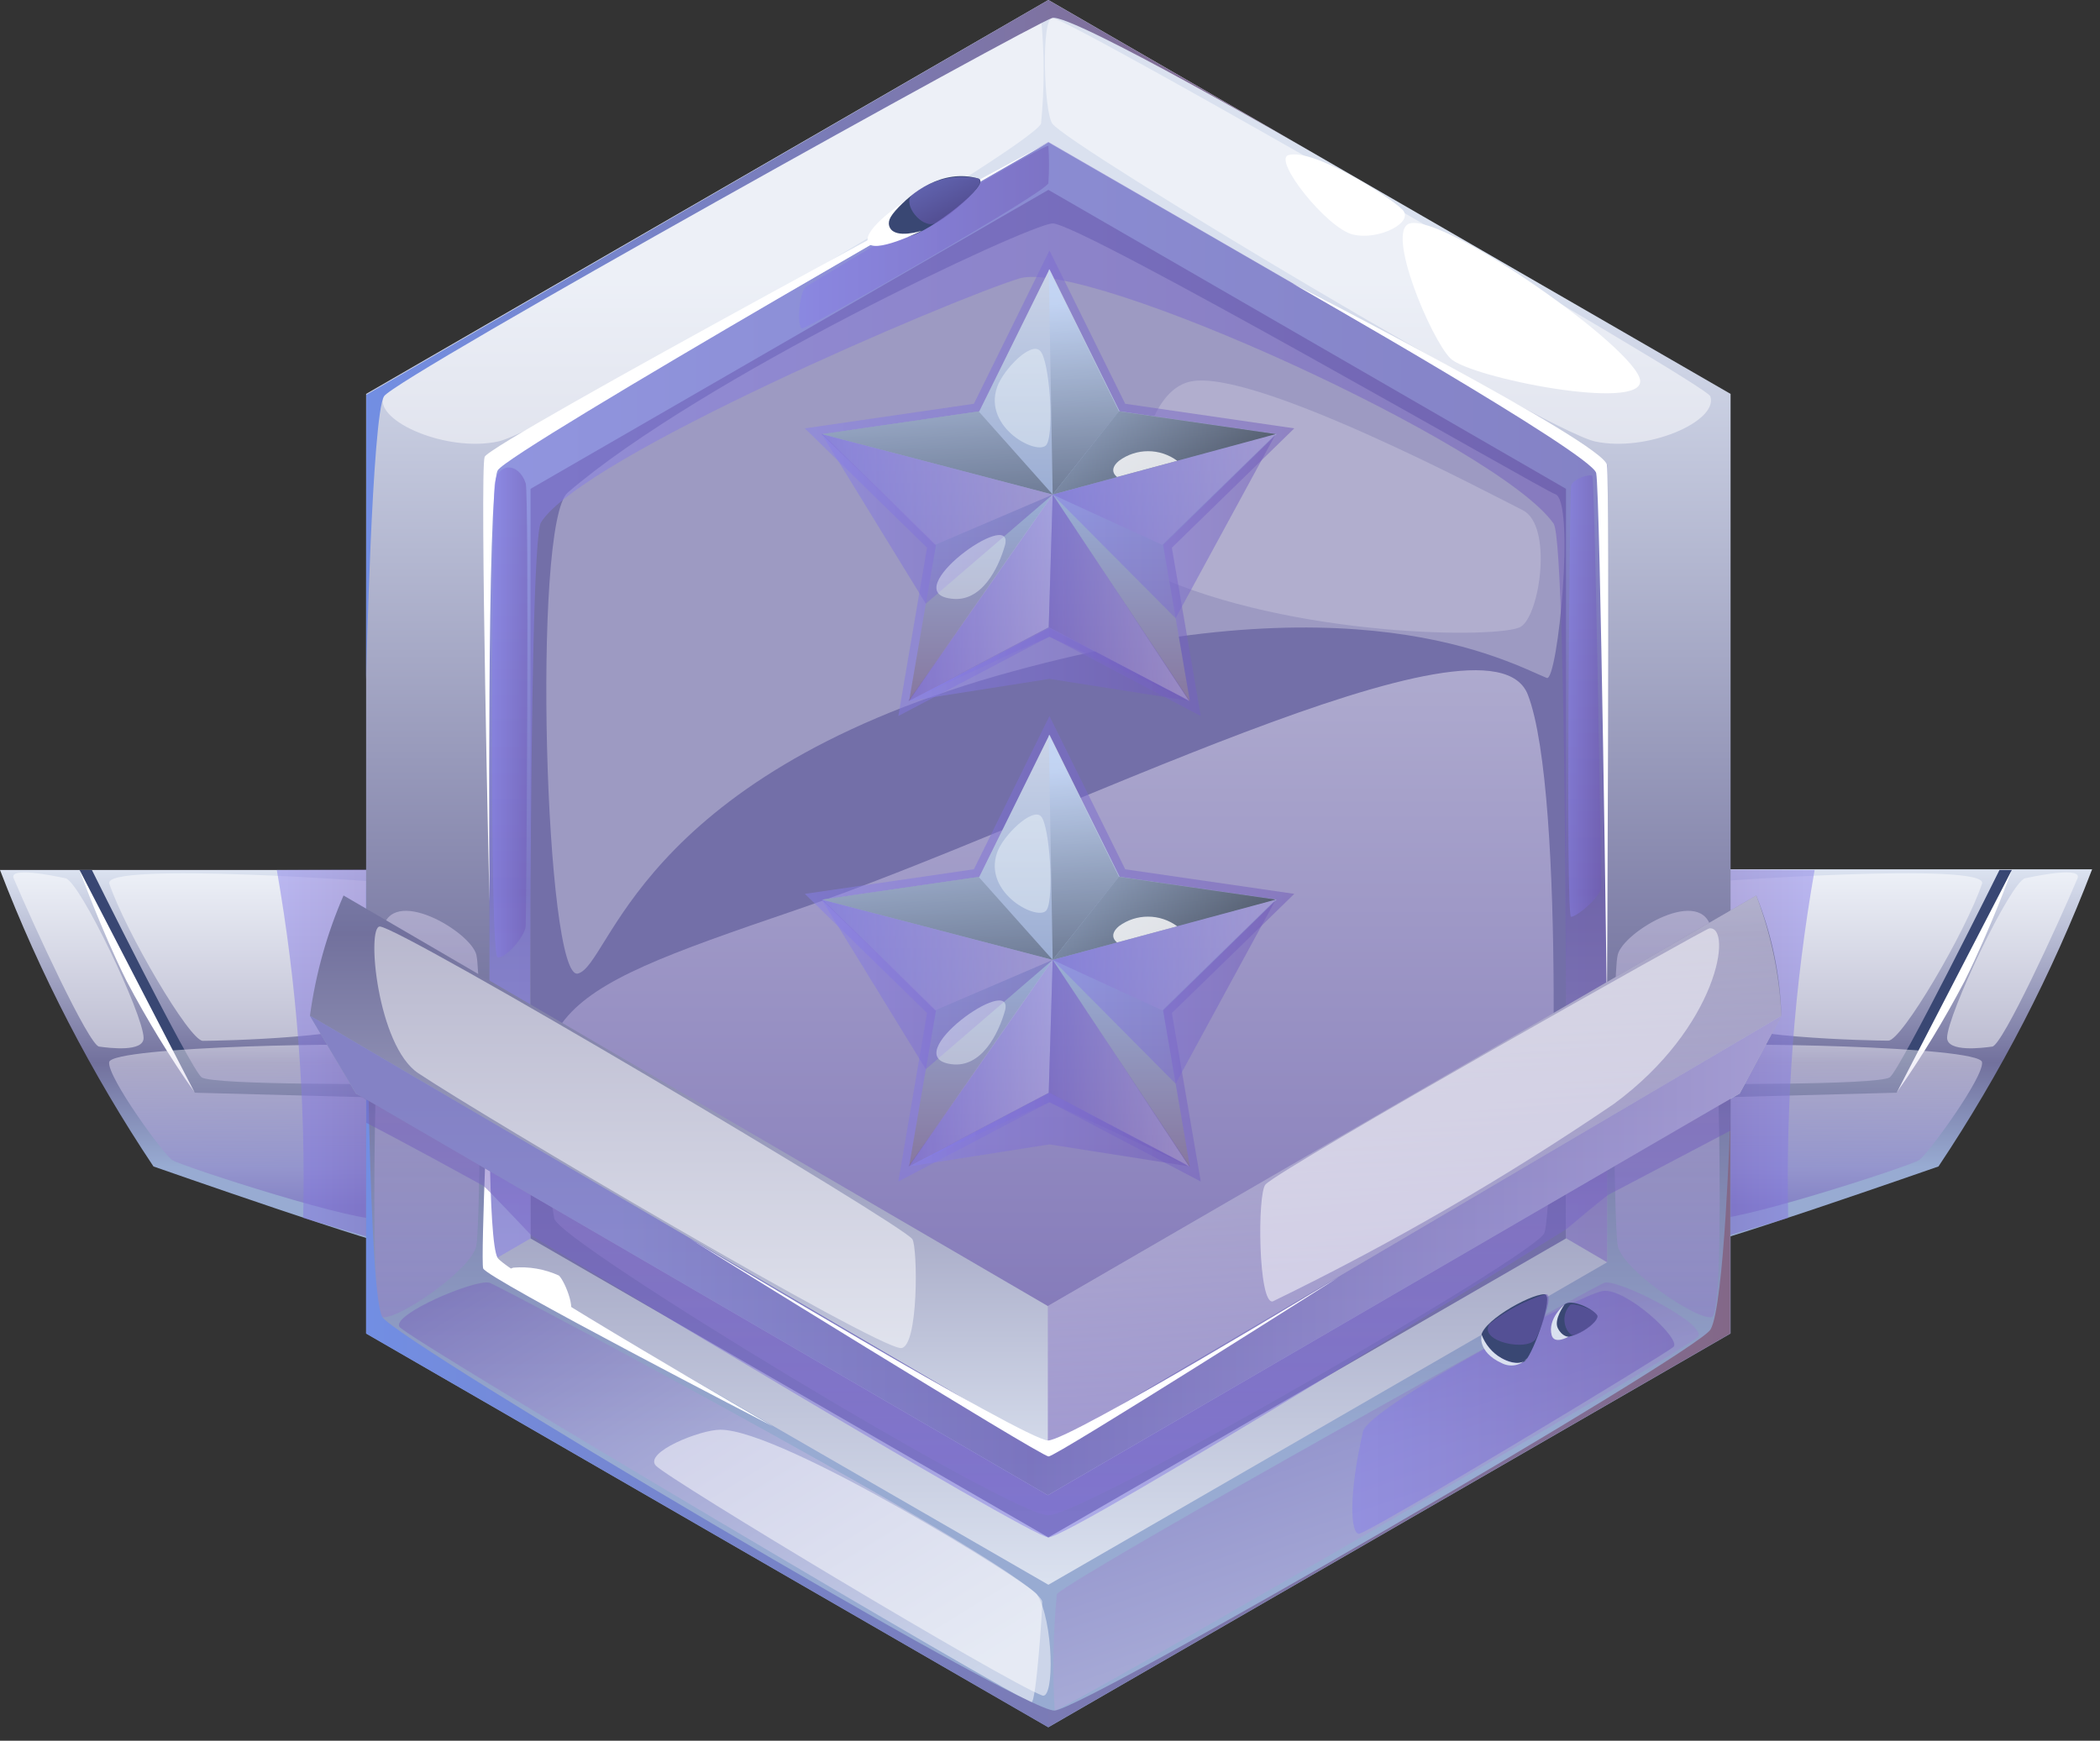 <svg width="117" height="97" viewBox="0 0 117 97" fill="none" xmlns="http://www.w3.org/2000/svg">
<rect x="0" y="0" width="117" height="97" fill="#333333" stroke="none"/>
<path d="M22.24 69.44C22.15 69.76 8.55 65 8.55 65C5.099 59.826 2.231 54.285 0 48.48H23.22L22.24 69.44Z" fill="url(#paint0_linear_6456_59638)"/>
<path d="M4.43 48.48C4.43 48.48 9.85 59.67 10.85 60.89L22.58 61.2V60.4C22.58 60.4 11.84 60.49 11.23 60.03C10.62 59.57 5.12 48.48 5.12 48.48H4.43Z" fill="#394773"/>
<path d="M4.43 48.48L10.85 60.89C9.458 58.901 8.192 56.827 7.06 54.68C5.63 51.81 4.43 48.48 4.43 48.48Z" fill="white"/>
<g style="mix-blend-mode:soft-light" opacity="0.5">
<path d="M6.089 49.24C6.999 51.91 10.559 58 11.3 58C12.04 58 20.66 57.85 21.45 56.61C22.239 55.37 22.93 49.37 22.239 49.25C21.549 49.13 5.689 48 6.089 49.24Z" fill="white"/>
</g>
<g style="mix-blend-mode:soft-light" opacity="0.5">
<path d="M0.76 48.94C1.87 51.57 4.95 58.24 5.52 58.32C6.09 58.4 8 58.64 8 57.84C8 56.56 4.45 49.11 3.65 48.94C2.85 48.77 0.49 48.3 0.76 48.94Z" fill="white"/>
</g>
<path style="mix-blend-mode:multiply" opacity="0.5" d="M6.08 59.19C5.98 60.02 9.08 64.29 9.59 64.64C10.101 64.99 20.53 68.35 21.21 67.87C21.89 67.39 22.261 58.58 21.691 58.32C21.12 58.06 6.2 58.28 6.08 59.19Z" fill="url(#paint1_linear_6456_59638)"/>
<path style="mix-blend-mode:multiply" opacity="0.5" d="M15.422 48.48C16.544 54.88 17.036 61.374 16.892 67.87L22.242 69.44L23.242 48.44L15.422 48.48Z" fill="url(#paint2_linear_6456_59638)"/>
<path d="M94.271 69.44C94.371 69.76 108.001 65 108.001 65C111.46 59.815 114.331 54.26 116.561 48.44H93.301L94.271 69.44Z" fill="url(#paint3_linear_6456_59638)"/>
<path d="M112.09 48.48C112.09 48.48 106.66 59.67 105.67 60.89L93.93 61.2V60.4C93.93 60.4 104.68 60.49 105.29 60.03C105.9 59.57 111.4 48.48 111.4 48.48H112.09Z" fill="#394773"/>
<path d="M112.092 48.48L105.672 60.89C107.063 58.903 108.325 56.828 109.452 54.68C110.882 51.81 112.092 48.48 112.092 48.48Z" fill="white"/>
<g style="mix-blend-mode:soft-light" opacity="0.5">
<path d="M110.429 49.24C109.529 51.91 105.959 57.99 105.209 57.99C104.459 57.99 95.859 57.84 95.059 56.6C94.259 55.36 93.589 49.36 94.269 49.24C94.949 49.12 110.829 48 110.429 49.24Z" fill="white"/>
</g>
<g style="mix-blend-mode:soft-light" opacity="0.5">
<path d="M115.75 48.94C114.64 51.57 111.57 58.24 111 58.32C110.43 58.4 108.51 58.64 108.48 57.84C108.48 56.56 112.03 49.11 112.83 48.94C113.63 48.77 116 48.3 115.75 48.94Z" fill="white"/>
</g>
<path style="mix-blend-mode:multiply" opacity="0.5" d="M110.429 59.19C110.539 60.02 107.429 64.29 106.929 64.64C106.429 64.99 95.999 68.35 95.299 67.87C94.599 67.39 94.299 58.58 94.829 58.32C95.359 58.06 110.319 58.28 110.429 59.19Z" fill="url(#paint4_linear_6456_59638)"/>
<path style="mix-blend-mode:multiply" opacity="0.5" d="M101.1 48.48C99.978 54.88 99.485 61.374 99.629 67.87L94.269 69.44L93.269 48.44L101.1 48.48Z" fill="url(#paint5_linear_6456_59638)"/>
<path d="M58.408 0L20.398 21.95V74.31L58.408 96.25L96.418 74.31V21.95L58.408 0Z" fill="url(#paint6_linear_6456_59638)"/>
<path d="M27.27 70.34V25.91L58.41 7.94L89.54 25.91V70.34L58.41 88.31L27.27 70.34Z" fill="url(#paint7_linear_6456_59638)"/>
<path d="M29.559 69.01V27.24L58.409 10.58L87.249 27.24V69.01L58.409 85.67L29.559 69.01Z" fill="#736FA8"/>
<g style="mix-blend-mode:soft-light" opacity="0.5">
<path d="M21.35 22.08C20.88 23.49 24.92 25.22 27.76 24.6C30.6 23.98 57.36 8.29 58 6.89C58.196 4.932 58.196 2.958 58 1C57.07 1 21.58 21.4 21.35 22.08Z" fill="white"/>
</g>
<g style="mix-blend-mode:soft-light" opacity="0.5">
<path d="M95.29 22.08C95.76 23.49 91.719 25.22 88.87 24.6C86.019 23.98 59.529 8.14 58.63 6.89C58.16 6.24 57.999 1 58.63 1C59.569 1 95.059 21.4 95.29 22.08Z" fill="white"/>
</g>
<path style="mix-blend-mode:multiply" opacity="0.5" d="M21.311 51.86C21.051 53.43 20.431 73.25 21.311 73.4C22.191 73.55 26.311 70.73 26.541 69.4C26.771 68.07 26.851 54.51 26.541 53.21C26.231 51.91 21.731 49.25 21.311 51.86Z" fill="url(#paint8_linear_6456_59638)"/>
<path style="mix-blend-mode:multiply" opacity="0.5" d="M95.359 51.86C95.609 53.43 96.239 73.25 95.359 73.4C94.479 73.55 90.359 70.73 90.129 69.4C89.899 68.07 89.819 54.51 90.129 53.21C90.439 51.91 94.929 49.25 95.359 51.86Z" fill="url(#paint9_linear_6456_59638)"/>
<path style="mix-blend-mode:multiply" opacity="0.5" d="M22.258 73.94C22.718 74.62 56.958 94.86 57.468 94.86C57.728 94.86 58.068 89.86 58.068 89.27C58.068 87.7 27.798 71.63 27.268 71.48C26.488 71.26 21.798 73.25 22.258 73.94Z" fill="url(#paint10_linear_6456_59638)"/>
<path style="mix-blend-mode:multiply" opacity="0.5" d="M94.611 74.47C94.151 75.15 59.281 95.32 58.761 95.32C58.633 93.157 58.673 90.987 58.881 88.83C59.981 87.72 88.881 71.63 89.391 71.48C90.171 71.26 95.081 73.78 94.611 74.47Z" fill="url(#paint11_linear_6456_59638)"/>
<path style="mix-blend-mode:multiply" opacity="0.5" d="M30.882 67.9C28.882 56.33 29.982 55.6 44.342 50.71C58.702 45.82 82.992 33.21 85.122 38.71C87.252 44.21 86.522 67.48 86.042 68.71C85.562 69.94 60.482 84.4 58.412 84.44C56.342 84.48 31.112 69.2 30.882 67.9Z" fill="url(#paint12_linear_6456_59638)"/>
<g style="mix-blend-mode:soft-light" opacity="0.3">
<path d="M86.63 27.53C86.13 27.4 60.06 12.34 58.63 12.45C57.2 12.56 39.07 21.05 31.63 27.45C29.63 29.16 30.37 54.72 32.2 54.25C34.03 53.78 35.4 43.45 55.57 37.65C75.39 32 84 36.89 86.18 37.78C86.79 38 87.79 27.81 86.63 27.53Z" fill="white"/>
</g>
<path style="mix-blend-mode:multiply" opacity="0.5" d="M27.27 70.34V25.91L58.41 7.91L89.54 25.91V70.34L87.249 69C87.249 69 87.389 30.39 86.559 29.18C83.559 24.86 60.559 14.35 56.779 15.52C52.999 16.69 32.44 25.45 30.14 29.11C29.369 30.35 29.559 69.01 29.559 69.01L27.27 70.34Z" fill="url(#paint13_linear_6456_59638)"/>
<g style="mix-blend-mode:soft-light" opacity="0.2">
<path d="M64.228 32C71.978 35.54 83.668 35.6 84.738 34.92C85.808 34.24 86.518 29.27 84.838 28.43C83.158 27.59 69.838 20.5 66.328 21.26C62.818 22.02 62.848 31.35 64.228 32Z" fill="white"/>
</g>
<path d="M20.398 37.9C20.398 37.78 20.728 23.13 21.398 22.08C22.068 21.03 57.588 1.29 58.628 1C59.668 0.71 72.998 8.43 72.998 8.43L58.408 0L20.408 22L20.398 37.9Z" fill="url(#paint14_linear_6456_59638)"/>
<path d="M72 15.79C72 15.79 88.7 25.29 88.93 26.36C89.16 27.43 89.53 56.14 89.53 56.14C89.53 56.14 89.69 27.14 89.53 25.91C89.37 24.68 72 15.79 72 15.79Z" fill="white"/>
<path d="M27.271 50.26C27.271 50.26 26.721 26.26 27.001 25.46C27.281 24.66 58.411 7.94 58.411 7.94C58.411 7.94 28.351 25.12 27.731 26.21C27.111 27.3 27.271 50.26 27.271 50.26Z" fill="white"/>
<path style="mix-blend-mode:multiply" d="M20.398 74.31L58.398 96.25L96.398 74.31V62.38C96.398 62.38 96.078 72.79 95.298 74.09C94.518 75.39 60.498 95.19 58.758 95.32C57.018 95.45 22.218 74.78 21.308 73.4C20.398 72.02 20.398 47.62 20.398 47.62V74.31Z" fill="url(#paint15_linear_6456_59638)"/>
<path d="M27.269 59C27.269 59 27.159 69.24 27.729 70.1C28.299 70.96 43.069 79.49 43.069 79.49C43.069 79.49 27.069 71.22 26.919 70.68C26.769 70.14 27.269 59 27.269 59Z" fill="white"/>
<g style="mix-blend-mode:soft-light" opacity="0.5">
<path d="M40.128 79.67C39.008 79.67 35.868 80.93 36.538 81.67C37.208 82.41 55.938 93.67 58.068 94.48C58.768 94.74 58.698 90.28 57.768 88.84C57.368 88.23 43.608 79.66 40.128 79.67Z" fill="white"/>
</g>
<path d="M71.791 8.64C70.882 8.89 73.931 12.73 75.382 13.07C76.832 13.41 78.822 12.38 78.132 11.68C77.442 10.98 73.212 8.26 71.791 8.64Z" fill="white"/>
<path d="M78.548 12.45C77.168 12.82 79.718 18.89 80.808 19.97C81.898 21.05 91.608 22.97 91.378 21.19C91.148 19.41 80.498 11.93 78.548 12.45Z" fill="white"/>
<path style="mix-blend-mode:multiply" opacity="0.5" d="M75.939 79.77C75.12 83.34 75.249 85.45 75.71 85.47C76.169 85.49 92.79 75.47 93.24 75.05C93.689 74.63 90.579 71.74 89.29 71.94C87.999 72.14 76.24 78.43 75.939 79.77Z" fill="url(#paint16_linear_6456_59638)"/>
<path style="mix-blend-mode:multiply" opacity="0.5" d="M29.289 26.93C28.889 25.73 27.659 25.74 27.549 27.08C27.439 28.42 27.239 53.31 27.729 53.35C28.219 53.39 29.249 52.17 29.289 51.6C29.329 51.03 29.479 27.51 29.289 26.93Z" fill="url(#paint17_linear_6456_59638)"/>
<path style="mix-blend-mode:multiply" opacity="0.5" d="M87.53 27.09C87.46 27.56 87.22 51.09 87.53 51.09C87.84 51.09 89.21 49.98 89.21 49.41C89.21 48.84 88.86 26.62 88.71 26.51C88.56 26.4 87.58 26.7 87.53 27.09Z" fill="url(#paint18_linear_6456_59638)"/>
<path style="mix-blend-mode:multiply" opacity="0.5" d="M58.41 10.2C58.41 10.66 45.01 18.3 44.7 18.3C44.39 18.3 44.5 16.24 44.93 15.96C45.36 15.68 58.31 7.88 58.41 8.14C58.456 8.826 58.456 9.514 58.41 10.2Z" fill="url(#paint19_linear_6456_59638)"/>
<path d="M86.051 72.12C85.201 72.12 82.311 73.77 82.531 74.59C82.751 75.41 84.531 76.3 84.991 75.82C85.451 75.34 86.611 72.14 86.051 72.12Z" fill="#394773"/>
<path d="M87.159 72.7C86.859 72.97 86.219 73.93 86.829 74.4C87.439 74.87 89.239 73.63 88.969 73.27C88.699 72.91 87.529 72.35 87.159 72.7Z" fill="#394773"/>
<path style="mix-blend-mode:multiply" opacity="0.5" d="M83.001 73.76C82.291 74.76 85.211 75.37 85.591 74.56C85.971 73.75 86.591 72.03 86.101 72.12C84.977 72.474 83.926 73.029 83.001 73.76Z" fill="url(#paint20_linear_6456_59638)"/>
<path d="M82.539 74.35C82.741 74.91 83.134 75.381 83.649 75.68C84.329 76.08 84.909 75.99 85.089 75.68C84.919 75.881 84.686 76.018 84.428 76.069C84.17 76.12 83.902 76.081 83.669 75.96C82.279 75.33 82.539 74.35 82.539 74.35Z" fill="#DAE1EF"/>
<path style="mix-blend-mode:multiply" opacity="0.5" d="M87.479 72.72C86.819 73.43 87.329 74.46 87.699 74.4C88.069 74.34 89.179 73.61 88.969 73.27C88.759 72.93 87.619 72.57 87.479 72.72Z" fill="url(#paint21_linear_6456_59638)"/>
<path d="M87.162 72.7C87.162 72.7 86.552 73.53 86.792 74.01C87.032 74.49 87.382 74.49 87.382 74.49C87.382 74.49 86.602 74.94 86.452 74.41C86.202 73.48 87.162 72.7 87.162 72.7Z" fill="#DAE1EF"/>
<path d="M54.49 9.94C52.49 9.4 50.79 10.72 49.89 11.74C48.99 12.76 49.5 13.37 50.63 13.17C51.76 12.97 55.36 10.17 54.49 9.94Z" fill="#394773"/>
<path style="mix-blend-mode:multiply" opacity="0.5" d="M54.491 9.94C53.847 9.81 53.182 9.827 52.545 9.988C51.908 10.149 51.316 10.45 50.811 10.87C50.261 11.36 51.341 12.74 52.081 12.45C52.821 12.16 55.131 10.15 54.491 9.94Z" fill="url(#paint22_linear_6456_59638)"/>
<path d="M50.411 11.21C50.411 11.21 48.101 12.73 48.351 13.48C48.601 14.23 51.351 12.86 51.351 12.86C51.351 12.86 49.911 13.33 49.581 12.69C49.251 12.05 50.411 11.21 50.411 11.21Z" fill="white"/>
<path d="M28.601 70.64C27.511 70.91 30.741 73.13 31.501 73.25C32.261 73.37 31.501 71.42 31.141 71.08C30.347 70.716 29.472 70.565 28.601 70.64Z" fill="white"/>
<path d="M58.38 72.78L19.14 49.9C18.211 52.037 17.582 54.291 17.27 56.6L19.829 60.93L58.38 83.32L96.93 60.93L99.249 56.6C99.18 54.302 98.706 52.034 97.85 49.9L58.38 72.78Z" fill="url(#paint23_linear_6456_59638)"/>
<path d="M19.829 60.93L17.27 56.6L58.38 80.68L99.249 56.6L96.93 60.93L58.38 83.32L19.829 60.93Z" fill="url(#paint24_linear_6456_59638)"/>
<path style="mix-blend-mode:multiply" opacity="0.5" d="M17.27 56.6L19.829 60.93L20.41 61.29V62.57C20.41 62.57 22.61 63.7 26.93 66.08C27.07 66.16 29.64 68.88 29.64 68.88C29.64 68.88 57.4 85.67 58.41 85.67C59.7 85.67 87.26 68.5 87.26 68.5C87.26 68.5 89.4 66.7 89.609 66.58L96.419 63V61.22L96.93 60.93L99.249 56.6L58.38 80.68L17.27 56.6Z" fill="url(#paint25_linear_6456_59638)"/>
<path style="mix-blend-mode:multiply" opacity="0.5" d="M58.379 72.78V80.68L99.249 56.6C99.142 54.306 98.669 52.044 97.849 49.9L58.379 72.78Z" fill="url(#paint26_linear_6456_59638)"/>
<g style="mix-blend-mode:soft-light" opacity="0.5">
<path d="M21.16 51.63C20.41 51.63 21.02 58.28 23.299 59.8C26.93 62.23 48.76 75.1 50.19 75.12C51.19 75.12 51.13 69.48 50.83 69.05C50.27 68.22 22.279 51.63 21.16 51.63Z" fill="white"/>
</g>
<g style="mix-blend-mode:soft-light" opacity="0.5">
<path d="M70.51 66C70.04 66.49 70.1 72.7 70.91 72.52C77.501 69.317 83.851 65.64 89.91 61.52C95.731 57.24 96.55 51.61 95.24 51.73C95.221 51.63 71.49 65 70.51 66Z" fill="white"/>
</g>
<path d="M38.391 69C38.391 69 57.171 80.27 58.391 80.27C59.611 80.27 74.591 71.16 74.591 71.16C74.591 71.16 58.851 81.16 58.421 81.16C57.991 81.16 38.391 69 38.391 69Z" fill="white"/>
<path style="mix-blend-mode:multiply" opacity="0.5" d="M58.47 61.41L50.05 65.84L51.65 56.45L44.84 49.81L54.26 48.44L58.47 39.9L62.69 48.44L72.11 49.81L65.29 56.45L66.9 65.84L58.47 61.41Z" fill="url(#paint27_linear_6456_59638)"/>
<path d="M71.12 50.13L66.58 49.47L65.33 49.29L62.38 48.86L58.47 40.94L54.56 48.86L45.82 50.13L52.15 56.3L50.65 65L58.47 60.89L66.29 65L64.8 56.3L71.12 50.13Z" fill="url(#paint28_linear_6456_59638)"/>
<path style="mix-blend-mode:multiply" opacity="0.5" d="M45.781 50.13L58.651 53.49L52.101 56.3L45.781 50.13Z" fill="url(#paint29_linear_6456_59638)"/>
<path style="mix-blend-mode:multiply" opacity="0.5" d="M71.078 50.13L58.648 53.49L64.748 56.3L71.078 50.13Z" fill="url(#paint30_linear_6456_59638)"/>
<path style="mix-blend-mode:multiply" opacity="0.5" d="M58.429 60.89L58.649 53.49L50.609 65L58.429 60.89Z" fill="url(#paint31_linear_6456_59638)"/>
<path style="mix-blend-mode:multiply" opacity="0.5" d="M66.25 65L58.65 53.49L58.43 60.89L66.25 65Z" fill="url(#paint32_linear_6456_59638)"/>
<path style="mix-blend-mode:color-dodge" opacity="0.5" d="M58.43 40.94L58.65 53.49L62.34 48.86L58.43 40.94Z" fill="url(#paint33_linear_6456_59638)"/>
<path style="mix-blend-mode:color-dodge" opacity="0.5" d="M71.078 50.13L58.648 53.49L62.338 48.86L71.078 50.13Z" fill="url(#paint34_linear_6456_59638)"/>
<path style="mix-blend-mode:color-dodge" opacity="0.5" d="M71.078 50.13L58.648 53.49L62.338 48.86L71.078 50.13Z" fill="url(#paint35_linear_6456_59638)"/>
<path style="mix-blend-mode:color-dodge" opacity="0.5" d="M54.521 48.86L58.651 53.49L45.781 50.13L54.521 48.86Z" fill="url(#paint36_linear_6456_59638)"/>
<g style="mix-blend-mode:color-dodge" opacity="0.8">
<path d="M62.341 51.61C61.691 52.16 62.241 52.52 62.241 52.52L65.591 51.62C65.122 51.27 64.552 51.08 63.967 51.079C63.382 51.077 62.812 51.263 62.341 51.61Z" fill="white"/>
</g>
<path style="mix-blend-mode:multiply" opacity="0.5" d="M50.648 65C50.648 65 56.578 62.21 58.468 61.43L66.288 65L58.468 60.89L50.648 65Z" fill="url(#paint37_linear_6456_59638)"/>
<path style="mix-blend-mode:multiply" opacity="0.5" d="M45.781 50.13L58.651 53.49L51.581 59.58L45.781 50.13Z" fill="url(#paint38_linear_6456_59638)"/>
<path style="mix-blend-mode:multiply" opacity="0.5" d="M71.078 50.13L58.648 53.49L65.498 60.39L71.078 50.13Z" fill="url(#paint39_linear_6456_59638)"/>
<path style="mix-blend-mode:multiply" opacity="0.5" d="M50.648 65L58.648 53.49L66.288 65L58.468 63.77L50.648 65Z" fill="url(#paint40_linear_6456_59638)"/>
<g style="mix-blend-mode:soft-light" opacity="0.4">
<path d="M55.56 47.49C54.73 49.79 57.9 51.4 58.32 50.7C58.74 50 58.48 46 58 45.49C57.52 44.98 55.9 46.54 55.56 47.49Z" fill="#F7FFFF"/>
</g>
<g style="mix-blend-mode:soft-light" opacity="0.4">
<path d="M52.998 59.3C54.678 59.53 55.628 57.61 55.998 56.3C56.518 54.17 49.908 58.89 52.998 59.3Z" fill="#F7FFFF"/>
</g>
<path style="mix-blend-mode:multiply" opacity="0.5" d="M58.47 35.47L50.05 39.9L51.65 30.52L44.84 23.87L54.26 22.5L58.47 13.96L62.69 22.5L72.11 23.87L65.29 30.52L66.9 39.9L58.47 35.47Z" fill="url(#paint41_linear_6456_59638)"/>
<path d="M71.12 24.19L66.58 23.53L65.33 23.35L62.38 22.92L58.47 15L54.56 22.92L45.82 24.19L52.15 30.36L50.65 39.06L58.47 34.95L66.29 39.06L64.8 30.36L71.12 24.19Z" fill="url(#paint42_linear_6456_59638)"/>
<path style="mix-blend-mode:multiply" opacity="0.5" d="M45.781 24.19L58.651 27.56L52.101 30.36L45.781 24.19Z" fill="url(#paint43_linear_6456_59638)"/>
<path style="mix-blend-mode:multiply" opacity="0.5" d="M71.078 24.19L58.648 27.56L64.748 30.36L71.078 24.19Z" fill="url(#paint44_linear_6456_59638)"/>
<path style="mix-blend-mode:multiply" opacity="0.5" d="M58.429 34.95L58.649 27.56L50.609 39.06L58.429 34.95Z" fill="url(#paint45_linear_6456_59638)"/>
<path style="mix-blend-mode:multiply" opacity="0.5" d="M66.25 39.06L58.65 27.56L58.43 34.95L66.25 39.06Z" fill="url(#paint46_linear_6456_59638)"/>
<path style="mix-blend-mode:color-dodge" opacity="0.5" d="M58.43 15L58.65 27.56L62.34 22.92L58.43 15Z" fill="url(#paint47_linear_6456_59638)"/>
<path style="mix-blend-mode:color-dodge" opacity="0.5" d="M71.078 24.19L58.648 27.56L62.338 22.92L71.078 24.19Z" fill="url(#paint48_linear_6456_59638)"/>
<path style="mix-blend-mode:color-dodge" opacity="0.5" d="M71.078 24.19L58.648 27.56L62.338 22.92L71.078 24.19Z" fill="url(#paint49_linear_6456_59638)"/>
<path style="mix-blend-mode:color-dodge" opacity="0.5" d="M54.521 22.92L58.651 27.56L45.781 24.19L54.521 22.92Z" fill="url(#paint50_linear_6456_59638)"/>
<g style="mix-blend-mode:color-dodge" opacity="0.8">
<path d="M62.341 25.68C61.691 26.22 62.241 26.58 62.241 26.58L65.591 25.68C65.121 25.331 64.551 25.142 63.966 25.142C63.38 25.142 62.81 25.331 62.341 25.68Z" fill="white"/>
</g>
<path style="mix-blend-mode:multiply" opacity="0.5" d="M50.648 39.06C50.648 39.06 56.578 36.27 58.468 35.49L66.288 39.06L58.468 35L50.648 39.06Z" fill="url(#paint51_linear_6456_59638)"/>
<path style="mix-blend-mode:multiply" opacity="0.5" d="M45.781 24.19L58.651 27.56L51.581 33.64L45.781 24.19Z" fill="url(#paint52_linear_6456_59638)"/>
<path style="mix-blend-mode:multiply" opacity="0.5" d="M71.078 24.19L58.648 27.56L65.498 34.45L71.078 24.19Z" fill="url(#paint53_linear_6456_59638)"/>
<path style="mix-blend-mode:multiply" opacity="0.5" d="M50.648 39.06L58.648 27.56L66.288 39.06L58.468 37.83L50.648 39.06Z" fill="url(#paint54_linear_6456_59638)"/>
<g style="mix-blend-mode:soft-light" opacity="0.4">
<path d="M55.56 21.55C54.73 23.86 57.9 25.47 58.32 24.76C58.74 24.05 58.48 20.09 57.95 19.55C57.42 19.01 55.9 20.61 55.56 21.55Z" fill="#F7FFFF"/>
</g>
<g style="mix-blend-mode:soft-light" opacity="0.4">
<path d="M52.998 33.36C54.678 33.59 55.628 31.68 55.998 30.36C56.518 28.23 49.908 33 52.998 33.36Z" fill="#F7FFFF"/>
</g>
<defs>
<linearGradient id="paint0_linear_6456_59638" x1="11.61" y1="69.39" x2="11.61" y2="48.63" gradientUnits="userSpaceOnUse">
<stop offset="0.21" stop-color="#98ABD2"/>
<stop offset="0.49" stop-color="#72719D"/>
<stop offset="1" stop-color="#DAE1EF"/>
</linearGradient>
<linearGradient id="paint1_linear_6456_59638" x1="14.091" y1="67.32" x2="14.011" y2="57.58" gradientUnits="userSpaceOnUse">
<stop stop-color="#705AB8"/>
<stop offset="1" stop-color="white"/>
</linearGradient>
<linearGradient id="paint2_linear_6456_59638" x1="15.422" y1="58.96" x2="23.222" y2="58.96" gradientUnits="userSpaceOnUse">
<stop stop-color="#8980EB"/>
<stop offset="1" stop-color="#705AB8"/>
</linearGradient>
<linearGradient id="paint3_linear_6456_59638" x1="104.901" y1="69.39" x2="104.901" y2="48.63" gradientUnits="userSpaceOnUse">
<stop offset="0.21" stop-color="#98ABD2"/>
<stop offset="0.49" stop-color="#72719D"/>
<stop offset="1" stop-color="#DAE1EF"/>
</linearGradient>
<linearGradient id="paint4_linear_6456_59638" x1="102.419" y1="67.32" x2="102.509" y2="57.58" gradientUnits="userSpaceOnUse">
<stop stop-color="#705AB8"/>
<stop offset="1" stop-color="white"/>
</linearGradient>
<linearGradient id="paint5_linear_6456_59638" x1="101.1" y1="58.96" x2="93.299" y2="58.96" gradientUnits="userSpaceOnUse">
<stop stop-color="#8980EB"/>
<stop offset="1" stop-color="#705AB8"/>
</linearGradient>
<linearGradient id="paint6_linear_6456_59638" x1="58.408" y1="97.9" x2="58.408" y2="15.37" gradientUnits="userSpaceOnUse">
<stop offset="0.21" stop-color="#98ABD2"/>
<stop offset="0.49" stop-color="#72719D"/>
<stop offset="1" stop-color="#DAE1EF"/>
</linearGradient>
<linearGradient id="paint7_linear_6456_59638" x1="58.41" y1="12.91" x2="58.41" y2="88.1" gradientUnits="userSpaceOnUse">
<stop offset="0.21" stop-color="#98ABD2"/>
<stop offset="0.49" stop-color="#72719D"/>
<stop offset="1" stop-color="#DAE1EF"/>
</linearGradient>
<linearGradient id="paint8_linear_6456_59638" x1="23.801" y1="83.25" x2="23.801" y2="37.75" gradientUnits="userSpaceOnUse">
<stop stop-color="#705AB8"/>
<stop offset="1" stop-color="white"/>
</linearGradient>
<linearGradient id="paint9_linear_6456_59638" x1="92.869" y1="83.25" x2="92.869" y2="37.75" gradientUnits="userSpaceOnUse">
<stop stop-color="#705AB8"/>
<stop offset="1" stop-color="white"/>
</linearGradient>
<linearGradient id="paint10_linear_6456_59638" x1="30.728" y1="66.27" x2="49.128" y2="96.11" gradientUnits="userSpaceOnUse">
<stop stop-color="#705AB8"/>
<stop offset="1" stop-color="white"/>
</linearGradient>
<linearGradient id="paint11_linear_6456_59638" x1="71.721" y1="70.03" x2="84.891" y2="109.1" gradientUnits="userSpaceOnUse">
<stop stop-color="#705AB8"/>
<stop offset="1" stop-color="white"/>
</linearGradient>
<linearGradient id="paint12_linear_6456_59638" x1="58.332" y1="90.84" x2="58.332" y2="27.93" gradientUnits="userSpaceOnUse">
<stop stop-color="#705AB8"/>
<stop offset="1" stop-color="white"/>
</linearGradient>
<linearGradient id="paint13_linear_6456_59638" x1="27.27" y1="39.14" x2="89.54" y2="39.14" gradientUnits="userSpaceOnUse">
<stop stop-color="#8980EB"/>
<stop offset="1" stop-color="#705AB8"/>
</linearGradient>
<linearGradient id="paint14_linear_6456_59638" x1="20.398" y1="18.95" x2="72.998" y2="18.95" gradientUnits="userSpaceOnUse">
<stop stop-color="#728EE3"/>
<stop offset="1" stop-color="#836888"/>
</linearGradient>
<linearGradient id="paint15_linear_6456_59638" x1="20.398" y1="71.94" x2="96.418" y2="71.94" gradientUnits="userSpaceOnUse">
<stop stop-color="#728EE3"/>
<stop offset="1" stop-color="#836888"/>
</linearGradient>
<linearGradient id="paint16_linear_6456_59638" x1="75.34" y1="78.7" x2="93.29" y2="78.7" gradientUnits="userSpaceOnUse">
<stop stop-color="#8980EB"/>
<stop offset="1" stop-color="#705AB8"/>
</linearGradient>
<linearGradient id="paint17_linear_6456_59638" x1="27.409" y1="39.7" x2="29.379" y2="39.7" gradientUnits="userSpaceOnUse">
<stop stop-color="#8980EB"/>
<stop offset="1" stop-color="#705AB8"/>
</linearGradient>
<linearGradient id="paint18_linear_6456_59638" x1="87.38" y1="38.76" x2="89.21" y2="38.76" gradientUnits="userSpaceOnUse">
<stop stop-color="#8980EB"/>
<stop offset="1" stop-color="#705AB8"/>
</linearGradient>
<linearGradient id="paint19_linear_6456_59638" x1="44.52" y1="13.22" x2="58.45" y2="13.22" gradientUnits="userSpaceOnUse">
<stop stop-color="#8980EB"/>
<stop offset="1" stop-color="#705AB8"/>
</linearGradient>
<linearGradient id="paint20_linear_6456_59638" x1="68.197" y1="54.306" x2="69.217" y2="56.216" gradientUnits="userSpaceOnUse">
<stop stop-color="#8980EB"/>
<stop offset="1" stop-color="#705AB8"/>
</linearGradient>
<linearGradient id="paint21_linear_6456_59638" x1="71.439" y1="54.112" x2="72.205" y2="55.546" gradientUnits="userSpaceOnUse">
<stop stop-color="#8980EB"/>
<stop offset="1" stop-color="#705AB8"/>
</linearGradient>
<linearGradient id="paint22_linear_6456_59638" x1="52.334" y1="9.783" x2="53.284" y2="11.633" gradientUnits="userSpaceOnUse">
<stop stop-color="#8980EB"/>
<stop offset="1" stop-color="#705AB8"/>
</linearGradient>
<linearGradient id="paint23_linear_6456_59638" x1="58.26" y1="22.73" x2="58.26" y2="82.55" gradientUnits="userSpaceOnUse">
<stop offset="0.21" stop-color="#98ABD2"/>
<stop offset="0.49" stop-color="#72719D"/>
<stop offset="1" stop-color="#DAE1EF"/>
</linearGradient>
<linearGradient id="paint24_linear_6456_59638" x1="17.27" y1="69.96" x2="99.249" y2="69.96" gradientUnits="userSpaceOnUse">
<stop offset="0.21" stop-color="#98ABD2"/>
<stop offset="0.49" stop-color="#72719D"/>
<stop offset="1" stop-color="#DAE1EF"/>
</linearGradient>
<linearGradient id="paint25_linear_6456_59638" x1="58.26" y1="86.17" x2="58.26" y2="61.24" gradientUnits="userSpaceOnUse">
<stop stop-color="#8980EB"/>
<stop offset="1" stop-color="#705AB8"/>
</linearGradient>
<linearGradient id="paint26_linear_6456_59638" x1="51.011" y1="81.41" x2="48.364" y2="50.414" gradientUnits="userSpaceOnUse">
<stop stop-color="#705AB8"/>
<stop offset="1" stop-color="white"/>
</linearGradient>
<linearGradient id="paint27_linear_6456_59638" x1="44.84" y1="52.87" x2="72.11" y2="52.87" gradientUnits="userSpaceOnUse">
<stop stop-color="#8980EB"/>
<stop offset="1" stop-color="#705AB8"/>
</linearGradient>
<linearGradient id="paint28_linear_6456_59638" x1="58.47" y1="65.45" x2="58.47" y2="36.85" gradientUnits="userSpaceOnUse">
<stop stop-color="#86759D"/>
<stop offset="0.39" stop-color="#98ABD2"/>
<stop offset="1" stop-color="#DAE1EF"/>
</linearGradient>
<linearGradient id="paint29_linear_6456_59638" x1="45.781" y1="53.21" x2="58.651" y2="53.21" gradientUnits="userSpaceOnUse">
<stop stop-color="#705AB8"/>
<stop offset="1" stop-color="white"/>
</linearGradient>
<linearGradient id="paint30_linear_6456_59638" x1="58.648" y1="53.21" x2="71.078" y2="53.21" gradientUnits="userSpaceOnUse">
<stop stop-color="#705AB8"/>
<stop offset="1" stop-color="white"/>
</linearGradient>
<linearGradient id="paint31_linear_6456_59638" x1="50.609" y1="59.25" x2="58.649" y2="59.25" gradientUnits="userSpaceOnUse">
<stop stop-color="#705AB8"/>
<stop offset="1" stop-color="white"/>
</linearGradient>
<linearGradient id="paint32_linear_6456_59638" x1="58.43" y1="59.25" x2="66.25" y2="59.25" gradientUnits="userSpaceOnUse">
<stop stop-color="#705AB8"/>
<stop offset="1" stop-color="white"/>
</linearGradient>
<linearGradient id="paint33_linear_6456_59638" x1="59.58" y1="42.82" x2="61.34" y2="58.87" gradientUnits="userSpaceOnUse">
<stop stop-color="#BFD7FF"/>
<stop offset="1"/>
</linearGradient>
<linearGradient id="paint34_linear_6456_59638" x1="58.648" y1="51.18" x2="71.078" y2="51.18" gradientUnits="userSpaceOnUse">
<stop stop-color="#BFD7FF"/>
<stop offset="1"/>
</linearGradient>
<linearGradient id="paint35_linear_6456_59638" x1="63.838" y1="42.36" x2="65.588" y2="58.41" gradientUnits="userSpaceOnUse">
<stop stop-color="#BFD7FF"/>
<stop offset="1"/>
</linearGradient>
<linearGradient id="paint36_linear_6456_59638" x1="51.331" y1="43.72" x2="53.081" y2="59.77" gradientUnits="userSpaceOnUse">
<stop stop-color="#BFD7FF"/>
<stop offset="1"/>
</linearGradient>
<linearGradient id="paint37_linear_6456_59638" x1="50.648" y1="62.95" x2="66.288" y2="62.95" gradientUnits="userSpaceOnUse">
<stop stop-color="#8980EB"/>
<stop offset="1" stop-color="#705AB8"/>
</linearGradient>
<linearGradient id="paint38_linear_6456_59638" x1="45.781" y1="54.85" x2="58.651" y2="54.85" gradientUnits="userSpaceOnUse">
<stop stop-color="#8980EB"/>
<stop offset="1" stop-color="#705AB8"/>
</linearGradient>
<linearGradient id="paint39_linear_6456_59638" x1="58.648" y1="55.26" x2="71.078" y2="55.26" gradientUnits="userSpaceOnUse">
<stop stop-color="#8980EB"/>
<stop offset="1" stop-color="#705AB8"/>
</linearGradient>
<linearGradient id="paint40_linear_6456_59638" x1="50.648" y1="59.25" x2="66.288" y2="59.25" gradientUnits="userSpaceOnUse">
<stop stop-color="#8980EB"/>
<stop offset="1" stop-color="#705AB8"/>
</linearGradient>
<linearGradient id="paint41_linear_6456_59638" x1="44.84" y1="26.93" x2="72.11" y2="26.93" gradientUnits="userSpaceOnUse">
<stop stop-color="#8980EB"/>
<stop offset="1" stop-color="#705AB8"/>
</linearGradient>
<linearGradient id="paint42_linear_6456_59638" x1="58.47" y1="39.52" x2="58.47" y2="10.92" gradientUnits="userSpaceOnUse">
<stop stop-color="#86759D"/>
<stop offset="0.39" stop-color="#98ABD2"/>
<stop offset="1" stop-color="#DAE1EF"/>
</linearGradient>
<linearGradient id="paint43_linear_6456_59638" x1="45.781" y1="27.27" x2="58.651" y2="27.27" gradientUnits="userSpaceOnUse">
<stop stop-color="#705AB8"/>
<stop offset="1" stop-color="white"/>
</linearGradient>
<linearGradient id="paint44_linear_6456_59638" x1="58.648" y1="27.27" x2="71.078" y2="27.27" gradientUnits="userSpaceOnUse">
<stop stop-color="#705AB8"/>
<stop offset="1" stop-color="white"/>
</linearGradient>
<linearGradient id="paint45_linear_6456_59638" x1="50.609" y1="33.31" x2="58.649" y2="33.31" gradientUnits="userSpaceOnUse">
<stop stop-color="#705AB8"/>
<stop offset="1" stop-color="white"/>
</linearGradient>
<linearGradient id="paint46_linear_6456_59638" x1="58.43" y1="33.31" x2="66.25" y2="33.31" gradientUnits="userSpaceOnUse">
<stop stop-color="#705AB8"/>
<stop offset="1" stop-color="white"/>
</linearGradient>
<linearGradient id="paint47_linear_6456_59638" x1="59.58" y1="16.89" x2="61.34" y2="32.93" gradientUnits="userSpaceOnUse">
<stop stop-color="#BFD7FF"/>
<stop offset="1"/>
</linearGradient>
<linearGradient id="paint48_linear_6456_59638" x1="58.648" y1="25.24" x2="71.078" y2="25.24" gradientUnits="userSpaceOnUse">
<stop stop-color="#BFD7FF"/>
<stop offset="1"/>
</linearGradient>
<linearGradient id="paint49_linear_6456_59638" x1="63.838" y1="16.42" x2="65.588" y2="32.47" gradientUnits="userSpaceOnUse">
<stop stop-color="#BFD7FF"/>
<stop offset="1"/>
</linearGradient>
<linearGradient id="paint50_linear_6456_59638" x1="51.331" y1="17.79" x2="53.081" y2="33.83" gradientUnits="userSpaceOnUse">
<stop stop-color="#BFD7FF"/>
<stop offset="1"/>
</linearGradient>
<linearGradient id="paint51_linear_6456_59638" x1="50.648" y1="37.01" x2="66.288" y2="37.01" gradientUnits="userSpaceOnUse">
<stop stop-color="#8980EB"/>
<stop offset="1" stop-color="#705AB8"/>
</linearGradient>
<linearGradient id="paint52_linear_6456_59638" x1="45.781" y1="28.92" x2="58.651" y2="28.92" gradientUnits="userSpaceOnUse">
<stop stop-color="#8980EB"/>
<stop offset="1" stop-color="#705AB8"/>
</linearGradient>
<linearGradient id="paint53_linear_6456_59638" x1="58.648" y1="29.32" x2="71.078" y2="29.32" gradientUnits="userSpaceOnUse">
<stop stop-color="#8980EB"/>
<stop offset="1" stop-color="#705AB8"/>
</linearGradient>
<linearGradient id="paint54_linear_6456_59638" x1="50.648" y1="33.31" x2="66.288" y2="33.31" gradientUnits="userSpaceOnUse">
<stop stop-color="#8980EB"/>
<stop offset="1" stop-color="#705AB8"/>
</linearGradient>
</defs>
</svg>
